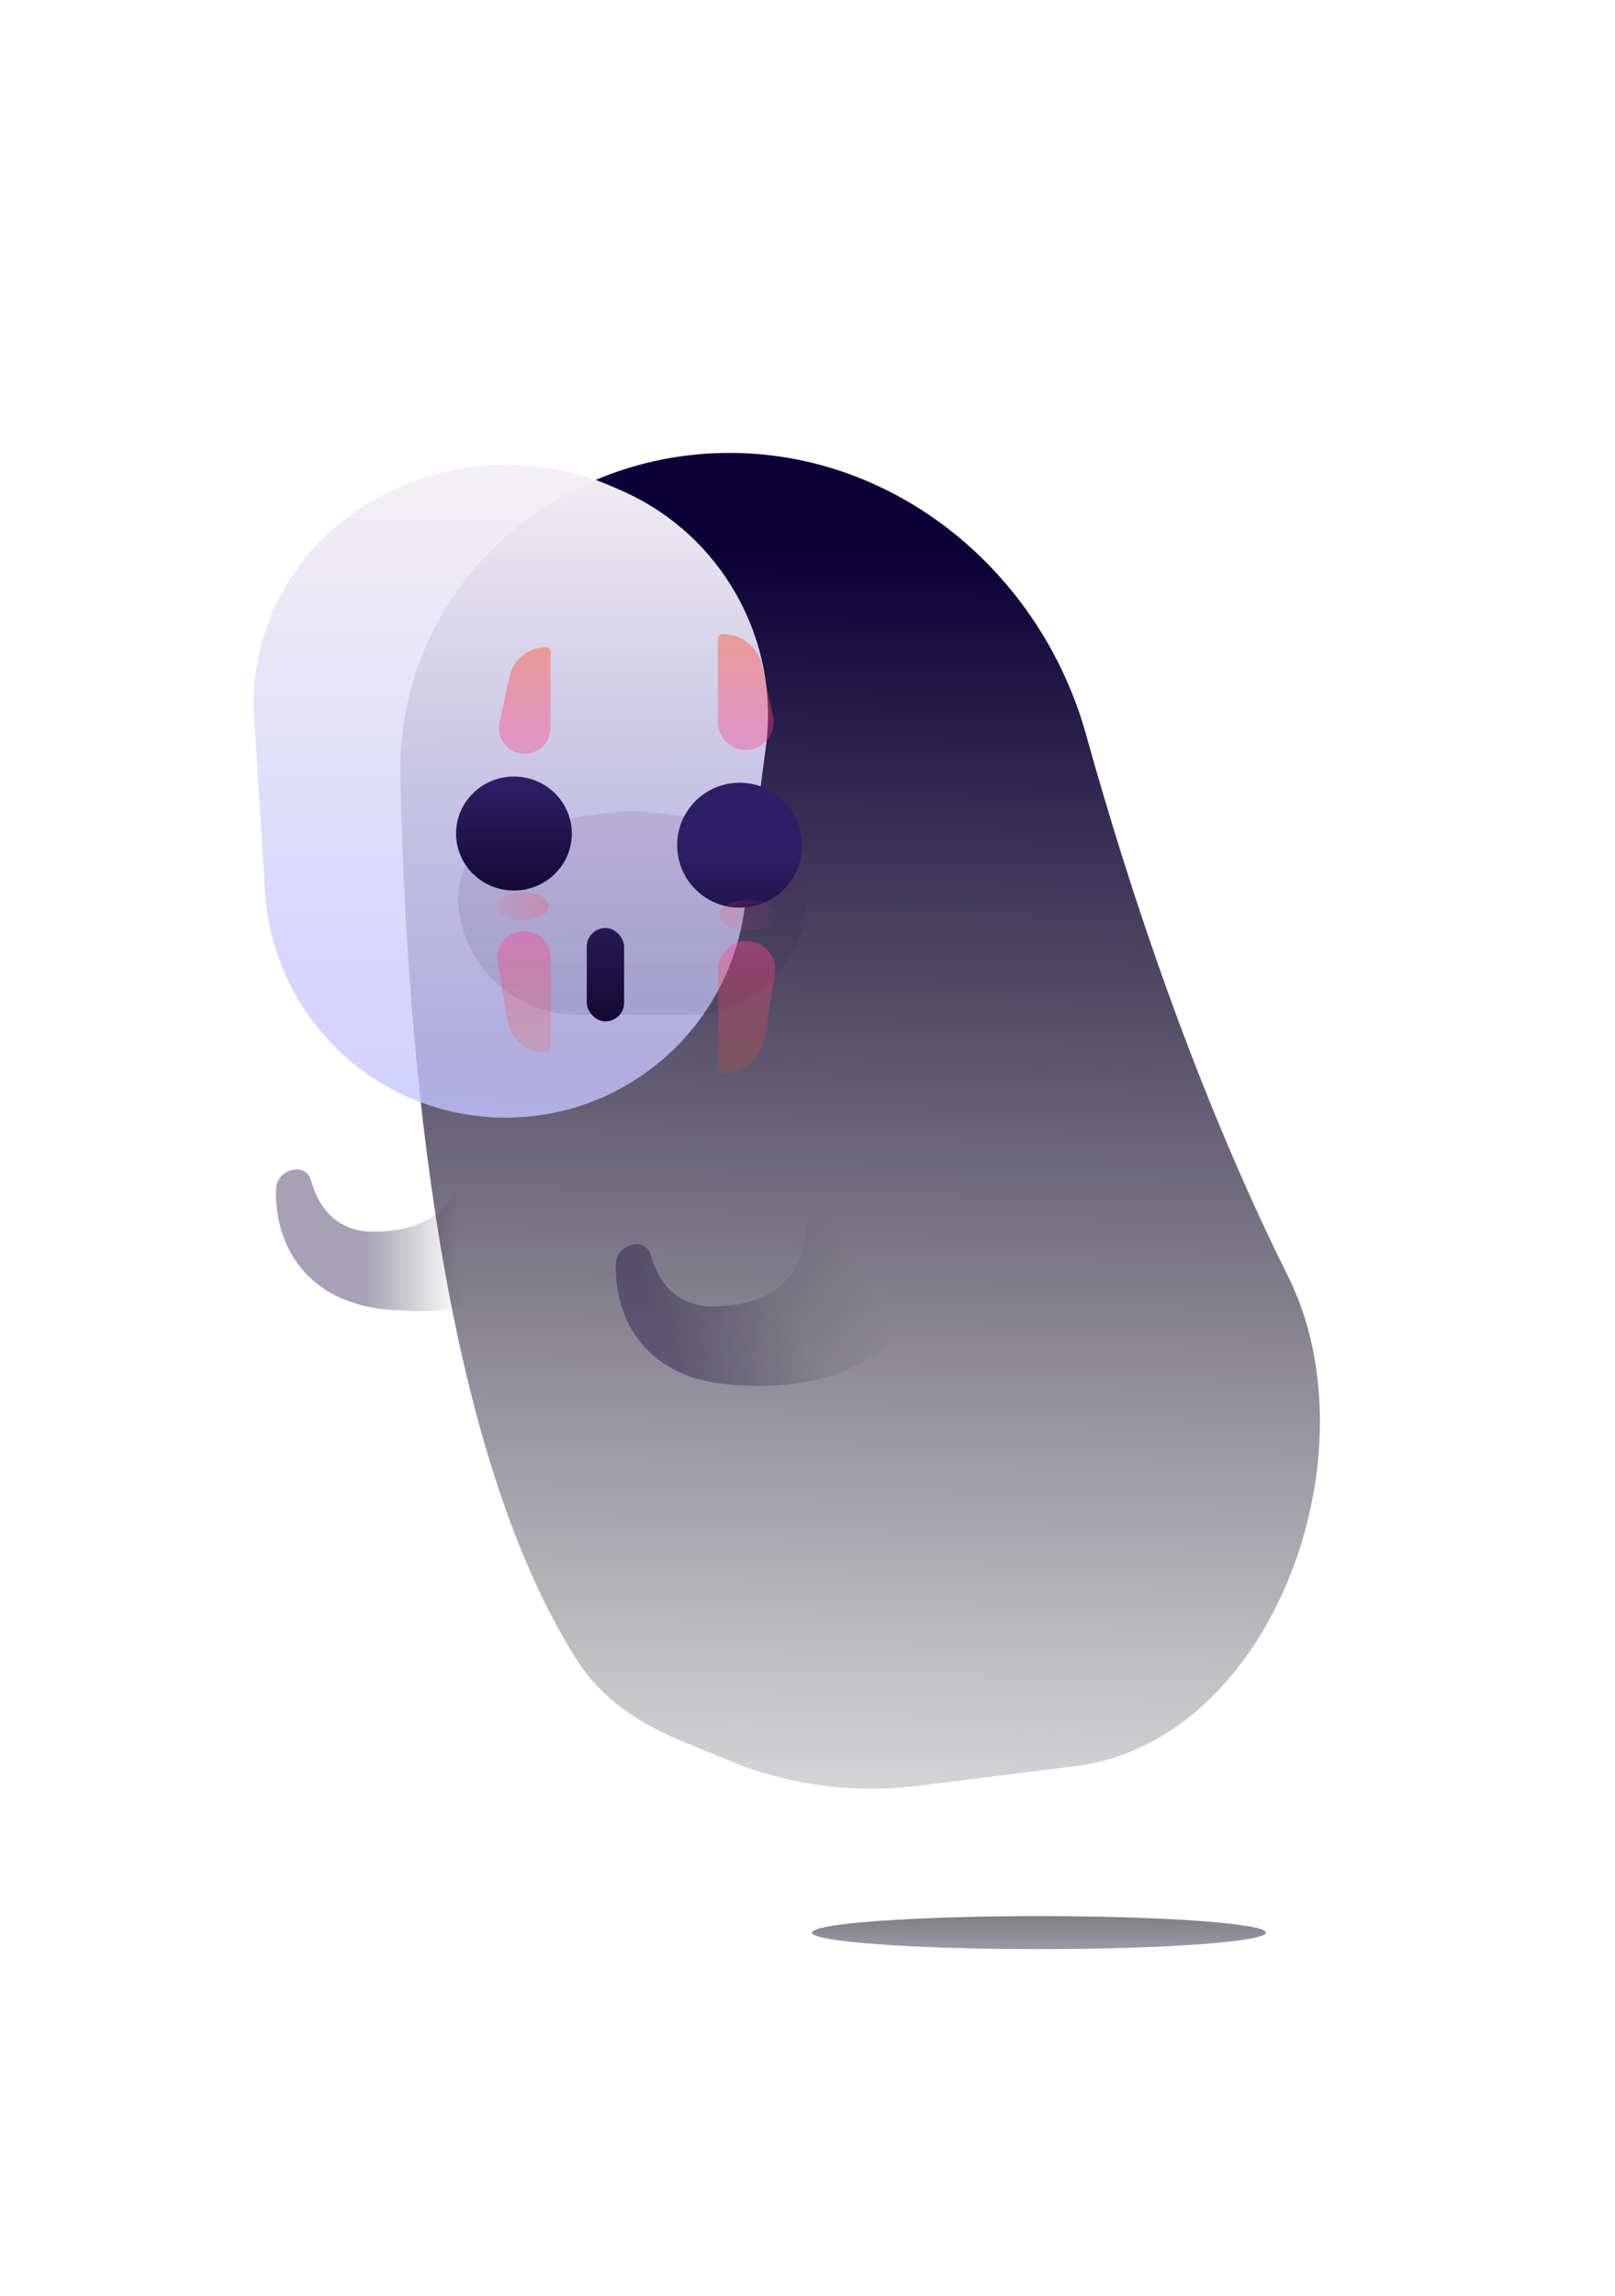 <svg width="397" height="564" viewBox="0 0 397 564" fill="none" xmlns="http://www.w3.org/2000/svg">
<path d="M91.719 302.585C118.025 302.585 114.81 278.805 114.81 278.805H146.67C146.67 298.758 138.122 325.568 95.227 321.718C75.911 319.985 67.519 306.656 67.845 292.132C67.908 289.33 70.342 287.279 73.145 287.279C74.726 287.279 76.063 288.482 76.468 290.01C77.636 294.411 81.218 302.585 91.719 302.585Z" fill="url(#paint0_linear)"/>
<path d="M98.403 190.99C97.411 146.134 134.465 111.267 179.333 111.267C220.547 111.267 255.914 140.778 266.977 180.48C277.68 218.892 293.935 267.998 316.66 313.618C338.39 357.24 312.752 427.823 264.395 433.875L225.558 438.736C209.756 440.713 193.711 438.545 179 432.444L166.826 427.395C156.841 423.253 147.704 417.053 141.89 407.939C108.511 355.616 99.921 259.62 98.403 190.99Z" fill="url(#paint1_linear)"/>
<g opacity="0.5" filter="url(#filter0_f)">
<ellipse cx="255.392" cy="474.786" rx="55.781" ry="4.057" fill="url(#paint2_linear)"/>
</g>
<path d="M175.259 320.945C201.565 320.945 198.35 297.166 198.35 297.166H230.21C230.21 317.119 221.662 343.929 178.767 340.079C159.451 338.345 151.059 325.016 151.385 310.492C151.448 307.69 153.882 305.639 156.685 305.639C158.266 305.639 159.603 306.842 160.008 308.37C161.176 312.772 164.758 320.945 175.259 320.945Z" fill="url(#paint3_linear)"/>
<g filter="url(#filter1_d)">
<g filter="url(#filter2_ii)">
<path d="M109.217 192.394C108.047 173.777 116.067 155.768 130.687 144.184C149.651 129.157 175.368 125.845 197.52 135.577L199.56 136.473C224.066 147.239 238.516 172.895 235.02 199.432L229.809 238.981C225.924 268.468 200.787 290.51 171.046 290.51C139.754 290.51 113.853 266.186 111.891 234.956L109.217 192.394Z" fill="url(#paint4_linear)"/>
</g>
<g opacity="0.12" filter="url(#filter3_f)">
<path d="M112.666 243.235C111.998 233.782 118.734 225.414 128.112 224.048L148.849 221.027C153.29 220.381 157.801 220.381 162.241 221.027L182.893 224.035C192.31 225.407 199.061 233.828 198.353 243.317C197.207 258.67 184.415 270.543 169.018 270.543H141.973C126.551 270.543 113.754 258.619 112.666 243.235Z" fill="url(#paint5_linear)"/>
</g>
<g filter="url(#filter4_dd)">
<rect x="146.365" y="243.921" width="9.18" height="22.95" rx="4.59" fill="url(#paint6_linear)"/>
</g>
</g>
<g filter="url(#filter5_dd)">
<ellipse cx="128.464" cy="201.921" rx="14.229" ry="14" fill="url(#paint7_linear)"/>
</g>
<ellipse cx="128.464" cy="222.577" rx="6.426" ry="3.443" fill="url(#paint8_linear)"/>
<path d="M125.228 166.284C126.152 162.035 129.913 159.004 134.262 159.004C134.862 159.004 135.349 159.491 135.349 160.092V178.818C135.349 182.325 132.506 185.168 129 185.168C124.949 185.168 121.934 181.426 122.795 177.468L125.228 166.284Z" fill="url(#paint9_linear)"/>
<path d="M124.673 250.503C125.437 255.177 129.476 258.609 134.212 258.609C134.84 258.609 135.349 258.1 135.349 257.472V235.31C135.349 231.7 132.423 228.774 128.812 228.774C124.781 228.774 121.711 232.387 122.361 236.365L124.673 250.503Z" fill="url(#paint10_linear)"/>
<g filter="url(#filter6_dd)">
<circle r="15.346" transform="matrix(-1 -8.74228e-08 -8.74228e-08 1 183.933 202.233)" fill="url(#paint11_linear)"/>
</g>
<ellipse rx="7.015" ry="3.727" transform="matrix(-1 -8.74228e-08 -8.74228e-08 1 183.932 224.813)" fill="url(#paint12_linear)"/>
<path d="M187.378 163.613C186.391 159.029 182.338 155.756 177.649 155.756C177.003 155.756 176.479 156.28 176.479 156.927L176.479 177.4C176.479 181.186 179.548 184.256 183.335 184.256C187.702 184.256 190.957 180.226 190.037 175.956L187.378 163.613Z" fill="url(#paint13_linear)"/>
<path d="M187.981 254.871C187.164 259.913 182.811 263.617 177.704 263.617C177.027 263.617 176.479 263.068 176.479 262.392L176.479 238.226C176.479 234.329 179.637 231.171 183.533 231.171C187.88 231.171 191.193 235.064 190.497 239.355L187.981 254.871Z" fill="url(#paint14_linear)"/>
<defs>
<filter id="filter0_f" x="114.606" y="385.725" width="281.571" height="178.124" filterUnits="userSpaceOnUse" color-interpolation-filters="sRGB">
<feFlood flood-opacity="0" result="BackgroundImageFix"/>
<feBlend mode="normal" in="SourceGraphic" in2="BackgroundImageFix" result="shape"/>
<feGaussianBlur stdDeviation="42.502" result="effect1_foregroundBlur"/>
</filter>
<filter id="filter1_d" x="0.718" y="0.422" width="343.206" height="377.222" filterUnits="userSpaceOnUse" color-interpolation-filters="sRGB">
<feFlood flood-opacity="0" result="BackgroundImageFix"/>
<feColorMatrix in="SourceAlpha" type="matrix" values="0 0 0 0 0 0 0 0 0 0 0 0 0 0 0 0 0 0 127 0" result="hardAlpha"/>
<feOffset dy="-21.252"/>
<feGaussianBlur stdDeviation="54.193"/>
<feColorMatrix type="matrix" values="0 0 0 0 1 0 0 0 0 0.821 0 0 0 0 0.993 0 0 0 0.35 0"/>
<feBlend mode="normal" in2="BackgroundImageFix" result="effect1_dropShadow"/>
<feBlend mode="normal" in="SourceGraphic" in2="effect1_dropShadow" result="shape"/>
</filter>
<filter id="filter2_ii" x="62.349" y="120.497" width="173.189" height="184.889" filterUnits="userSpaceOnUse" color-interpolation-filters="sRGB">
<feFlood flood-opacity="0" result="BackgroundImageFix"/>
<feBlend mode="normal" in="SourceGraphic" in2="BackgroundImageFix" result="shape"/>
<feColorMatrix in="SourceAlpha" type="matrix" values="0 0 0 0 0 0 0 0 0 0 0 0 0 0 0 0 0 0 127 0" result="hardAlpha"/>
<feOffset dy="-9.563"/>
<feGaussianBlur stdDeviation="9.563"/>
<feComposite in2="hardAlpha" operator="arithmetic" k2="-1" k3="1"/>
<feColorMatrix type="matrix" values="0 0 0 0 0.379 0 0 0 0 0.103 0 0 0 0 0.352 0 0 0 0.31 0"/>
<feBlend mode="normal" in2="shape" result="effect1_innerShadow"/>
<feColorMatrix in="SourceAlpha" type="matrix" values="0 0 0 0 0 0 0 0 0 0 0 0 0 0 0 0 0 0 127 0" result="hardAlpha"/>
<feOffset dx="-46.755" dy="14.877"/>
<feGaussianBlur stdDeviation="42.504"/>
<feComposite in2="hardAlpha" operator="arithmetic" k2="-1" k3="1"/>
<feColorMatrix type="matrix" values="0 0 0 0 0.291 0 0 0 0 0.062 0 0 0 0 0.779 0 0 0 0.28 0"/>
<feBlend mode="normal" in2="effect1_innerShadow" result="effect2_innerShadow"/>
</filter>
<filter id="filter3_f" x="30.851" y="138.773" width="249.322" height="213.54" filterUnits="userSpaceOnUse" color-interpolation-filters="sRGB">
<feFlood flood-opacity="0" result="BackgroundImageFix"/>
<feBlend mode="normal" in="SourceGraphic" in2="BackgroundImageFix" result="shape"/>
<feGaussianBlur stdDeviation="40.885" result="effect1_foregroundBlur"/>
</filter>
<filter id="filter4_dd" x="134.676" y="235.032" width="32.558" height="49.904" filterUnits="userSpaceOnUse" color-interpolation-filters="sRGB">
<feFlood flood-opacity="0" result="BackgroundImageFix"/>
<feColorMatrix in="SourceAlpha" type="matrix" values="0 0 0 0 0 0 0 0 0 0 0 0 0 0 0 0 0 0 127 0" result="hardAlpha"/>
<feOffset dy="6.376"/>
<feGaussianBlur stdDeviation="5.844"/>
<feColorMatrix type="matrix" values="0 0 0 0 0.599 0 0 0 0 0.28 0 0 0 0 0.85 0 0 0 0.35 0"/>
<feBlend mode="normal" in2="BackgroundImageFix" result="effect1_dropShadow"/>
<feColorMatrix in="SourceAlpha" type="matrix" values="0 0 0 0 0 0 0 0 0 0 0 0 0 0 0 0 0 0 127 0" result="hardAlpha"/>
<feOffset dx="-2.125" dy="-1.063"/>
<feGaussianBlur stdDeviation="3.913"/>
<feColorMatrix type="matrix" values="0 0 0 0 1 0 0 0 0 1 0 0 0 0 1 0 0 0 0.2 0"/>
<feBlend mode="normal" in2="effect1_dropShadow" result="effect2_dropShadow"/>
<feBlend mode="normal" in="SourceGraphic" in2="effect2_dropShadow" result="shape"/>
</filter>
<filter id="filter5_dd" x="101.816" y="181.641" width="46.095" height="48.49" filterUnits="userSpaceOnUse" color-interpolation-filters="sRGB">
<feFlood flood-opacity="0" result="BackgroundImageFix"/>
<feColorMatrix in="SourceAlpha" type="matrix" values="0 0 0 0 0 0 0 0 0 0 0 0 0 0 0 0 0 0 127 0" result="hardAlpha"/>
<feOffset dx="-5.313" dy="7.105"/>
<feGaussianBlur stdDeviation="3.553"/>
<feColorMatrix type="matrix" values="0 0 0 0 0.603 0 0 0 0 0.39 0 0 0 0 0.875 0 0 0 0.32 0"/>
<feBlend mode="normal" in2="BackgroundImageFix" result="effect1_dropShadow"/>
<feColorMatrix in="SourceAlpha" type="matrix" values="0 0 0 0 0 0 0 0 0 0 0 0 0 0 0 0 0 0 127 0" result="hardAlpha"/>
<feOffset dx="3.188" dy="-4.25"/>
<feGaussianBlur stdDeviation="1.015"/>
<feColorMatrix type="matrix" values="0 0 0 0 1 0 0 0 0 1 0 0 0 0 1 0 0 0 0.4 0"/>
<feBlend mode="normal" in2="effect1_dropShadow" result="effect2_dropShadow"/>
<feBlend mode="normal" in="SourceGraphic" in2="effect2_dropShadow" result="shape"/>
</filter>
<filter id="filter6_dd" x="157.231" y="182.826" width="46.203" height="49.295" filterUnits="userSpaceOnUse" color-interpolation-filters="sRGB">
<feFlood flood-opacity="0" result="BackgroundImageFix"/>
<feColorMatrix in="SourceAlpha" type="matrix" values="0 0 0 0 0 0 0 0 0 0 0 0 0 0 0 0 0 0 127 0" result="hardAlpha"/>
<feOffset dx="-4.25" dy="7.438"/>
<feGaussianBlur stdDeviation="3.553"/>
<feColorMatrix type="matrix" values="0 0 0 0 0.603 0 0 0 0 0.39 0 0 0 0 0.875 0 0 0 0.32 0"/>
<feBlend mode="normal" in2="BackgroundImageFix" result="effect1_dropShadow"/>
<feColorMatrix in="SourceAlpha" type="matrix" values="0 0 0 0 0 0 0 0 0 0 0 0 0 0 0 0 0 0 127 0" result="hardAlpha"/>
<feOffset dx="2.125" dy="-2.03"/>
<feGaussianBlur stdDeviation="1.015"/>
<feColorMatrix type="matrix" values="0 0 0 0 1 0 0 0 0 1 0 0 0 0 1 0 0 0 0.4 0"/>
<feBlend mode="normal" in2="effect1_dropShadow" result="effect2_dropShadow"/>
<feBlend mode="normal" in="SourceGraphic" in2="effect2_dropShadow" result="shape"/>
</filter>
<linearGradient id="paint0_linear" x1="89.505" y1="294.641" x2="113.309" y2="294.641" gradientUnits="userSpaceOnUse">
<stop stop-color="#0D0038" stop-opacity="0.37"/>
<stop offset="1" stop-opacity="0"/>
</linearGradient>
<linearGradient id="paint1_linear" x1="198.463" y1="135.594" x2="191.618" y2="489.176" gradientUnits="userSpaceOnUse">
<stop stop-color="#0D0038"/>
<stop offset="1" stop-opacity="0.03"/>
</linearGradient>
<linearGradient id="paint2_linear" x1="255.392" y1="470.73" x2="255.392" y2="478.843" gradientUnits="userSpaceOnUse">
<stop/>
<stop offset="1" stop-color="#151433" stop-opacity="0.87"/>
<stop offset="1" stop-color="#251F27" stop-opacity="0.87"/>
</linearGradient>
<linearGradient id="paint3_linear" x1="158.688" y1="318.622" x2="205.639" y2="296.964" gradientUnits="userSpaceOnUse">
<stop stop-color="#0D0038" stop-opacity="0.37"/>
<stop offset="0.627" stop-color="#050015" stop-opacity="0.08"/>
<stop offset="1" stop-opacity="0"/>
</linearGradient>
<linearGradient id="paint4_linear" x1="174.135" y1="119.759" x2="174.135" y2="290.51" gradientUnits="userSpaceOnUse">
<stop stop-color="white"/>
<stop offset="0.07" stop-color="#F4F0F4" stop-opacity="0.991"/>
<stop offset="0.942" stop-color="#C7C5FE" stop-opacity="0.77"/>
<stop offset="1" stop-color="#C4C2FF" stop-opacity="0.81"/>
</linearGradient>
<linearGradient id="paint5_linear" x1="155.545" y1="220.052" x2="155.545" y2="270.543" gradientUnits="userSpaceOnUse">
<stop stop-color="#5B225C"/>
<stop offset="1" stop-color="#151433" stop-opacity="0.87"/>
<stop offset="1" stop-color="#59266B" stop-opacity="0.87"/>
</linearGradient>
<linearGradient id="paint6_linear" x1="150.955" y1="245.567" x2="150.978" y2="268.905" gradientUnits="userSpaceOnUse">
<stop stop-color="#261953"/>
<stop offset="1" stop-color="#11082F"/>
</linearGradient>
<linearGradient id="paint7_linear" x1="128.464" y1="189.93" x2="128.475" y2="218.403" gradientUnits="userSpaceOnUse">
<stop stop-color="#2E1E65"/>
<stop offset="1" stop-color="#11082F"/>
</linearGradient>
<linearGradient id="paint8_linear" x1="139.509" y1="219.134" x2="116.912" y2="227.69" gradientUnits="userSpaceOnUse">
<stop stop-color="#FE4A23" stop-opacity="0.35"/>
<stop offset="1" stop-color="#FA43B0" stop-opacity="0"/>
</linearGradient>
<linearGradient id="paint9_linear" x1="128.235" y1="159.004" x2="128.046" y2="190.117" gradientUnits="userSpaceOnUse">
<stop stop-color="#FE4A23" stop-opacity="0.42"/>
<stop offset="1" stop-color="#FA43B0" stop-opacity="0.38"/>
</linearGradient>
<linearGradient id="paint10_linear" x1="128.235" y1="258.609" x2="127.989" y2="223.13" gradientUnits="userSpaceOnUse">
<stop stop-color="#FE4A23" stop-opacity="0.17"/>
<stop offset="1" stop-color="#FA43B0" stop-opacity="0.48"/>
</linearGradient>
<linearGradient id="paint11_linear" x1="15.346" y1="2.201" x2="15.358" y2="33.412" gradientUnits="userSpaceOnUse">
<stop stop-color="#2E1E65"/>
<stop offset="1" stop-color="#11082F"/>
</linearGradient>
<linearGradient id="paint12_linear" x1="19.073" y1="-6.65157e-07" x2="-5.543" y2="9.398" gradientUnits="userSpaceOnUse">
<stop stop-color="#FE4A23" stop-opacity="0.35"/>
<stop offset="1" stop-color="#FA43B0" stop-opacity="0"/>
</linearGradient>
<linearGradient id="paint13_linear" x1="184.152" y1="155.756" x2="184.359" y2="189.648" gradientUnits="userSpaceOnUse">
<stop stop-color="#FE4A23" stop-opacity="0.42"/>
<stop offset="1" stop-color="#FA43B0" stop-opacity="0.38"/>
</linearGradient>
<linearGradient id="paint14_linear" x1="184.152" y1="263.617" x2="184.421" y2="225.033" gradientUnits="userSpaceOnUse">
<stop stop-color="#FE4A23" stop-opacity="0.17"/>
<stop offset="1" stop-color="#FA43B0" stop-opacity="0.48"/>
</linearGradient>
</defs>
</svg>
